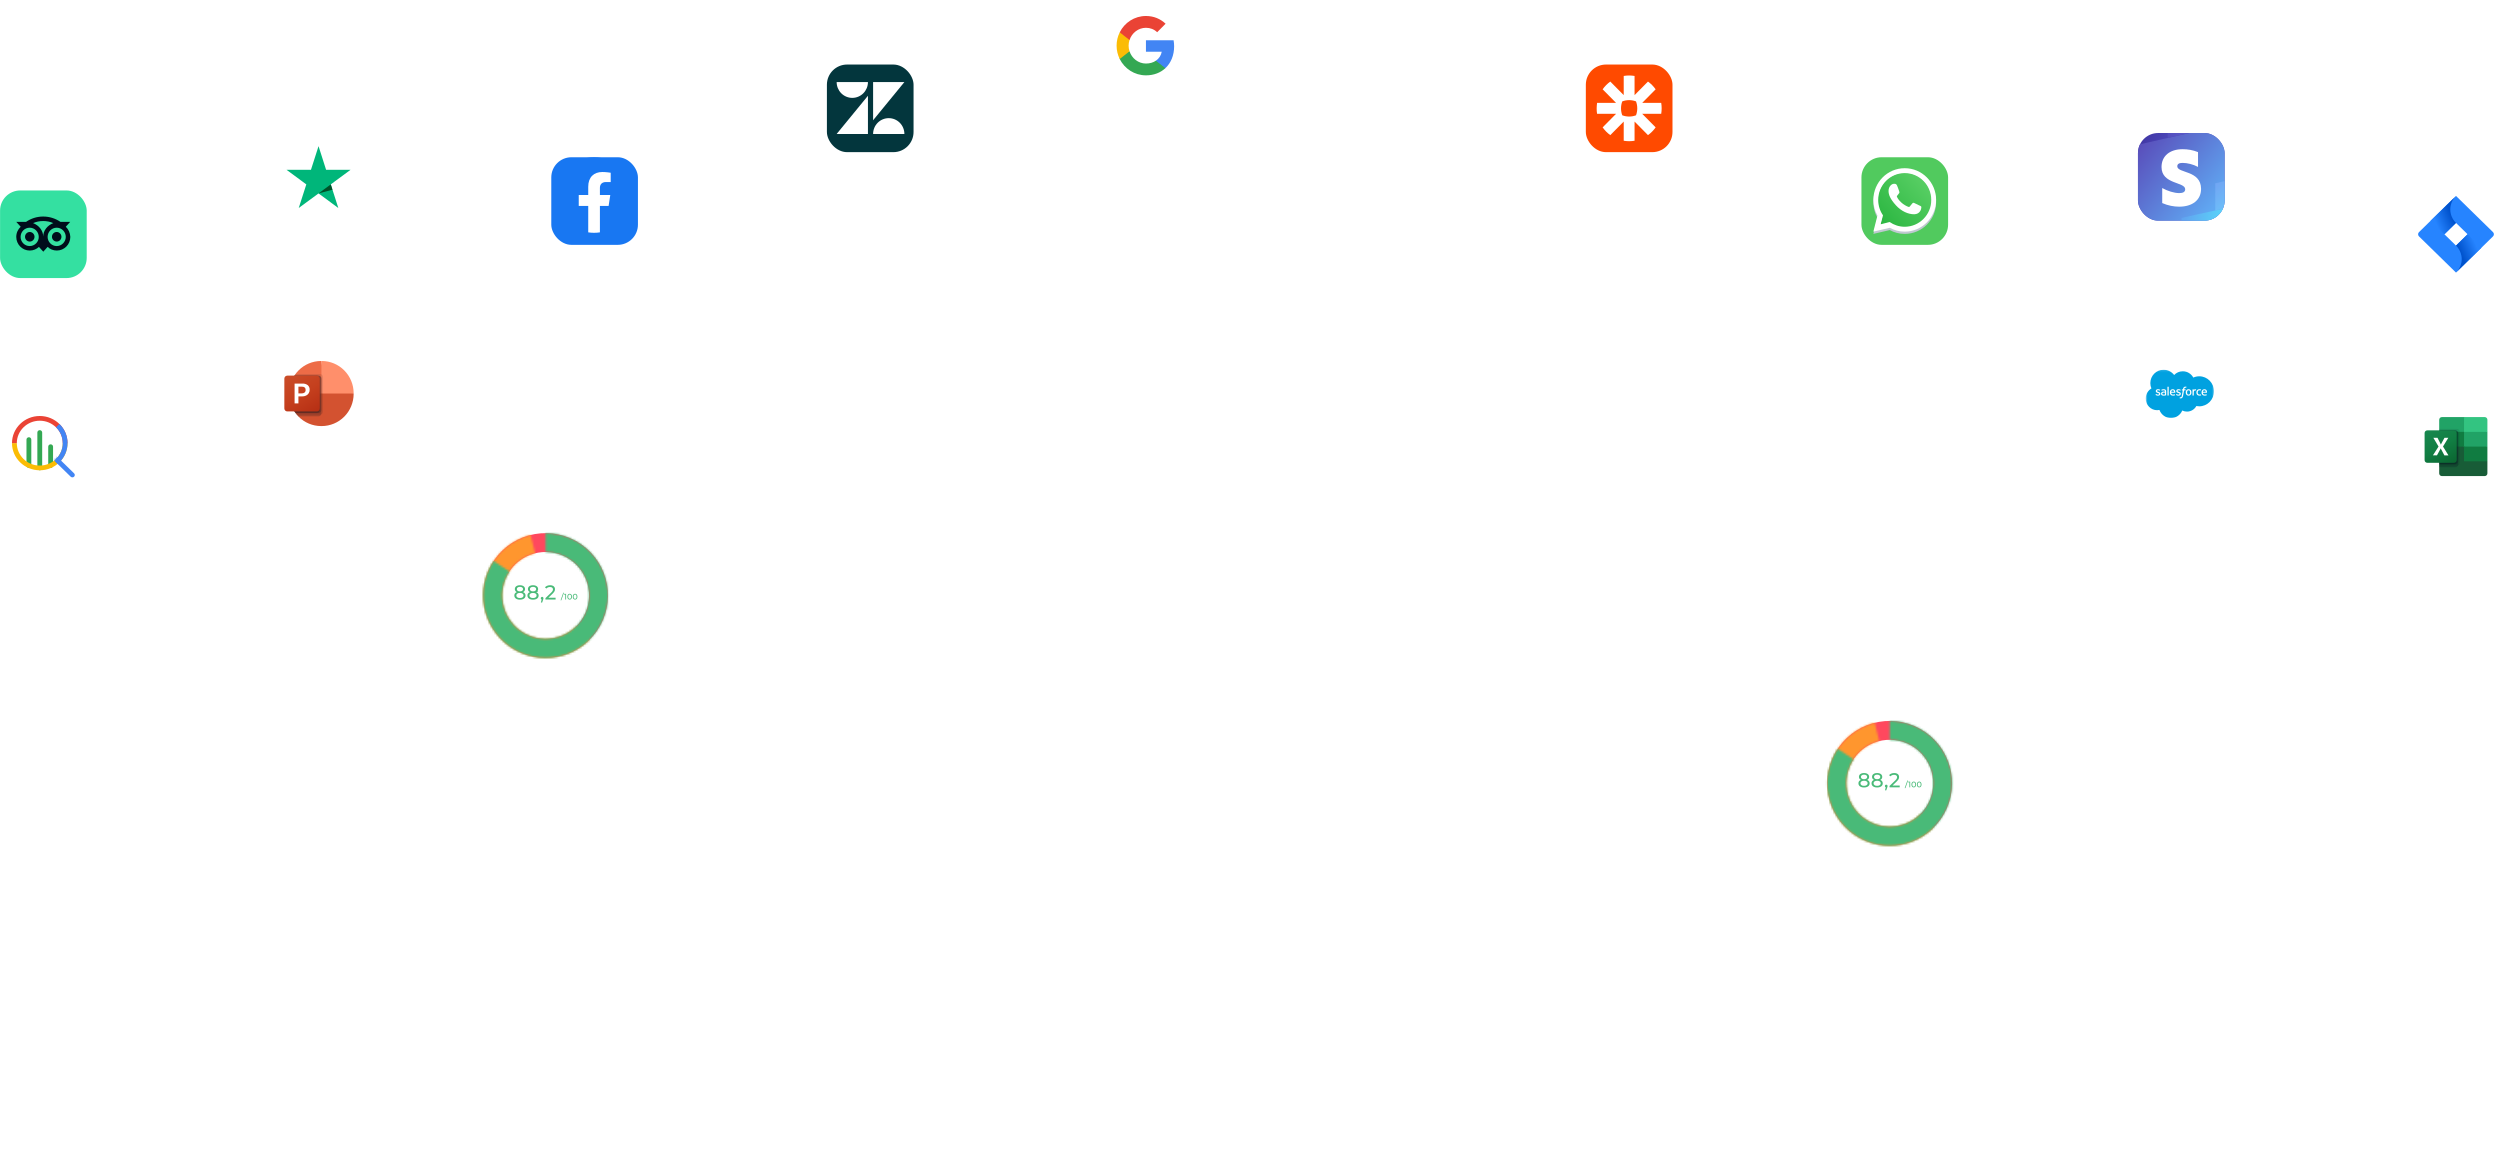 <svg width="1238" height="575" viewBox="0 0 1238 575" fill="none" xmlns="http://www.w3.org/2000/svg">
<rect x="0.031" y="199.494" width="42.908" height="43.385" rx="10" fill="white"/>
<path d="M25.075 231.706C24.415 231.706 23.879 231.183 23.879 230.537V221.198C23.879 220.553 24.415 220.029 25.075 220.029C25.736 220.029 26.272 220.553 26.272 221.198V230.537C26.272 231.183 25.736 231.706 25.075 231.706Z" fill="#34A853"/>
<path d="M14.306 231.705C13.645 231.705 13.109 231.182 13.109 230.536V217.69C13.109 217.045 13.645 216.521 14.306 216.521C14.967 216.521 15.502 217.045 15.502 217.69V230.536C15.502 231.182 14.967 231.705 14.306 231.705Z" fill="#34A853"/>
<path d="M19.691 232.887C19.03 232.887 18.494 232.364 18.494 231.718V214.185C18.494 213.539 19.03 213.016 19.691 213.016C20.351 213.016 20.887 213.539 20.887 214.185V231.718C20.887 232.364 20.351 232.887 19.691 232.887Z" fill="#34A853"/>
<path d="M19.691 232.886C12.104 232.886 5.932 226.856 5.932 219.443H8.325C8.325 225.566 13.424 230.548 19.691 230.548C25.959 230.548 31.058 225.566 31.058 219.443H33.451C33.451 226.856 27.278 232.886 19.691 232.886Z" fill="#FBBC04"/>
<path d="M33.451 219.444H31.058C31.058 213.321 25.959 208.34 19.691 208.34C13.424 208.34 8.325 213.321 8.325 219.444H5.932C5.932 212.032 12.104 206.002 19.691 206.002C27.278 206.002 33.451 212.032 33.451 219.444Z" fill="#EA4335"/>
<path d="M35.842 236.394C35.536 236.394 35.23 236.28 34.996 236.052L27.727 228.951C27.26 228.494 27.26 227.754 27.727 227.297C28.195 226.841 28.952 226.841 29.419 227.297L36.688 234.399C37.156 234.856 37.156 235.596 36.688 236.052C36.455 236.28 36.149 236.395 35.842 236.395V236.394Z" fill="#4285F4"/>
<path d="M29.421 228.95L27.729 227.297C32.16 222.967 32.16 215.922 27.729 211.593L29.421 209.939C32.019 212.478 33.451 215.854 33.451 219.445C33.451 223.035 32.019 226.411 29.421 228.95Z" fill="#4285F4"/>
<mask id="mask0_55_1261" style="mask-type:luminance" maskUnits="userSpaceOnUse" x="5" y="206" width="29" height="27">
<path d="M19.689 232.887C12.102 232.887 5.93 226.857 5.93 219.444C5.93 212.032 12.102 206.002 19.689 206.002C27.276 206.002 33.449 212.032 33.449 219.444C33.449 226.857 27.276 232.887 19.689 232.887ZM19.689 208.34C13.422 208.34 8.323 213.321 8.323 219.444C8.323 225.568 13.422 230.549 19.689 230.549C25.957 230.549 31.056 225.568 31.056 219.444C31.056 213.321 25.957 208.34 19.689 208.34Z" fill="white"/>
</mask>
<g mask="url(#mask0_55_1261)">
<path d="M35.842 236.393C35.535 236.393 35.229 236.279 34.996 236.051L24.227 225.531C23.76 225.074 23.76 224.334 24.227 223.878C24.695 223.421 25.452 223.421 25.919 223.878L36.688 234.398C37.155 234.854 37.155 235.594 36.688 236.051C36.454 236.279 36.148 236.393 35.842 236.393L35.842 236.393Z" fill="#4285F4"/>
</g>
<rect x="0.031" y="94.314" width="42.908" height="43.385" rx="10" fill="#34E0A1"/>
<path d="M39.523 115.907C39.523 126.032 31.399 134.246 21.385 134.246C11.371 134.246 3.248 126.032 3.248 115.907C3.248 105.782 11.371 97.568 21.385 97.568C31.399 97.568 39.523 105.782 39.523 115.907Z" fill="#34E0A1"/>
<path d="M32.575 112.291L34.772 109.863H29.918C27.517 108.21 24.553 107.229 21.386 107.229C18.218 107.229 15.306 108.21 12.904 109.863H8.051L10.248 112.291C8.919 113.531 8.051 115.287 8.051 117.302C8.051 121.021 11.014 124.069 14.744 124.069C16.481 124.069 18.065 123.398 19.291 122.261L21.437 124.638L23.582 122.261C24.758 123.398 26.341 124.069 28.13 124.069C31.808 124.069 34.823 121.073 34.823 117.302C34.72 115.287 33.903 113.531 32.575 112.291ZM14.693 121.848C12.189 121.848 10.197 119.782 10.197 117.302C10.197 114.771 12.24 112.756 14.693 112.756C17.196 112.756 19.189 114.822 19.189 117.302C19.24 119.782 17.196 121.848 14.693 121.848ZM21.386 117.147C21.386 114.151 19.24 111.568 16.379 110.483C17.911 109.811 19.597 109.45 21.386 109.45C23.174 109.45 24.86 109.811 26.392 110.483C23.531 111.568 21.386 114.151 21.386 117.147ZM28.078 121.848C25.575 121.848 23.582 119.782 23.582 117.302C23.582 114.771 25.626 112.756 28.078 112.756C30.582 112.756 32.575 114.822 32.575 117.302C32.575 119.782 30.531 121.848 28.078 121.848ZM28.078 114.874C26.75 114.874 25.728 115.959 25.728 117.25C25.728 118.542 26.801 119.627 28.078 119.627C29.407 119.627 30.429 118.542 30.429 117.25C30.429 115.959 29.356 114.874 28.078 114.874ZM17.094 117.25C17.094 118.593 16.021 119.627 14.744 119.627C13.415 119.627 12.393 118.542 12.393 117.25C12.393 115.959 13.466 114.874 14.744 114.874C16.021 114.874 17.094 115.959 17.094 117.25Z" fill="#000D1B"/>
<rect x="409.482" y="31.959" width="42.908" height="43.385" rx="10" fill="#03363D"/>
<path d="M429.805 47.426V66.341H414.309L429.805 47.426Z" fill="white"/>
<path d="M429.805 40.637C429.805 42.714 428.988 44.707 427.535 46.176C426.082 47.645 424.112 48.47 422.057 48.47C420.002 48.47 418.031 47.645 416.578 46.176C415.125 44.707 414.309 42.714 414.309 40.637H429.805Z" fill="white"/>
<path d="M432.357 66.341C432.357 64.264 433.174 62.271 434.627 60.802C436.08 59.333 438.051 58.508 440.105 58.508C442.16 58.508 444.131 59.333 445.584 60.802C447.037 62.271 447.854 64.264 447.854 66.341H432.357Z" fill="white"/>
<path d="M432.357 59.552V40.637H447.855L432.357 59.552Z" fill="white"/>
<rect x="545.965" y="0.867" width="42.908" height="43.385" rx="10" fill="white"/>
<path d="M581.427 22.95C581.427 21.907 581.334 20.905 581.162 19.943H567.473V25.628H575.295C574.958 27.465 573.934 29.022 572.395 30.064V33.752H577.092C579.841 31.193 581.427 27.425 581.427 22.95Z" fill="#4285F4"/>
<path d="M567.474 37.313C571.398 37.313 574.689 35.997 577.094 33.752L572.396 30.064C571.094 30.946 569.429 31.467 567.474 31.467C563.688 31.467 560.484 28.882 559.341 25.408H554.484V29.216C556.876 34.019 561.792 37.313 567.474 37.313Z" fill="#34A853"/>
<path d="M559.34 25.408C559.049 24.526 558.884 23.584 558.884 22.616C558.884 21.647 559.049 20.705 559.34 19.823V16.016H554.484C553.466 18.064 552.937 20.324 552.938 22.616C552.938 24.987 553.499 27.232 554.484 29.216L559.34 25.408Z" fill="#FBBC05"/>
<path d="M567.474 13.763C569.608 13.763 571.524 14.505 573.03 15.961L577.199 11.746C574.682 9.374 571.392 7.918 567.474 7.918C561.792 7.918 556.876 11.211 554.484 16.015L559.341 19.823C560.484 16.349 563.688 13.763 567.474 13.763Z" fill="#EA4335"/>
<g clip-path="url(#clip0_55_1261)">
<path fill-rule="evenodd" clip-rule="evenodd" d="M678.397 29.977C675.905 29.977 673.884 27.962 673.884 25.478C673.884 22.992 675.905 20.977 678.397 20.977C680.89 20.977 682.911 22.992 682.911 25.478C682.911 27.962 680.89 29.977 678.397 29.977ZM679.749 16.814V12.811C680.797 12.318 681.531 11.261 681.531 10.034V9.942C681.531 8.249 680.141 6.863 678.443 6.863H678.351C676.653 6.863 675.264 8.249 675.264 9.942V10.034C675.264 11.261 675.998 12.318 677.046 12.812V16.814C675.485 17.055 674.06 17.696 672.884 18.641L661.86 10.091C661.933 9.812 661.984 9.526 661.985 9.224C661.986 7.307 660.43 5.751 658.506 5.748C656.583 5.746 655.022 7.298 655.02 9.216C655.017 11.133 656.574 12.69 658.498 12.692C659.124 12.693 659.704 12.515 660.213 12.227L671.056 20.638C670.134 22.026 669.594 23.688 669.594 25.478C669.594 27.351 670.188 29.084 671.191 30.51L667.893 33.798C667.633 33.719 667.362 33.665 667.076 33.665C665.495 33.665 664.214 34.942 664.214 36.518C664.214 38.094 665.495 39.371 667.076 39.371C668.656 39.371 669.937 38.094 669.937 36.518C669.937 36.233 669.883 35.963 669.804 35.703L673.066 32.451C674.547 33.577 676.391 34.255 678.397 34.255C683.259 34.255 687.2 30.325 687.2 25.478C687.2 21.089 683.967 17.464 679.749 16.814Z" fill="white"/>
</g>
<rect x="921.789" y="77.867" width="42.908" height="43.385" rx="10" fill="#51CA5E"/>
<path fill-rule="evenodd" clip-rule="evenodd" d="M943.225 115.829C951.805 115.829 958.761 108.796 958.761 100.12C958.761 91.445 951.805 84.412 943.225 84.412C934.645 84.412 927.689 91.445 927.689 100.12C927.689 102.938 928.423 105.582 929.707 107.868L927.689 115.829L935.807 113.925C938.011 115.139 940.538 115.829 943.225 115.829ZM943.225 113.412C950.485 113.412 956.371 107.461 956.371 100.12C956.371 92.78 950.485 86.829 943.225 86.829C935.965 86.829 930.08 92.78 930.08 100.12C930.08 102.955 930.957 105.582 932.452 107.739L931.275 112.204L935.768 111.068C937.887 112.546 940.456 113.412 943.225 113.412Z" fill="#BFC8D0"/>
<path d="M956.541 98.999C956.541 106.435 950.579 112.464 943.224 112.464C940.419 112.464 937.817 111.587 935.67 110.089L931.119 111.24L932.312 106.717C930.797 104.532 929.908 101.87 929.908 98.999C929.908 91.563 935.87 85.535 943.224 85.535C950.579 85.535 956.541 91.563 956.541 98.999Z" fill="url(#paint0_linear_55_1261)"/>
<path fill-rule="evenodd" clip-rule="evenodd" d="M943.225 114.707C951.805 114.707 958.761 107.675 958.761 98.999C958.761 90.324 951.805 83.291 943.225 83.291C934.645 83.291 927.689 90.324 927.689 98.999C927.689 101.816 928.423 104.461 929.707 106.747L927.689 114.707L935.807 112.804C938.011 114.018 940.538 114.707 943.225 114.707ZM943.225 112.291C950.485 112.291 956.371 106.34 956.371 98.999C956.371 91.659 950.485 85.708 943.225 85.708C935.965 85.708 930.08 91.659 930.08 98.999C930.08 101.834 930.957 104.461 932.452 106.618L931.275 111.082L935.768 109.947C937.887 111.425 940.456 112.291 943.225 112.291Z" fill="white"/>
<path d="M939.342 91.707C938.972 90.957 938.405 91.023 937.833 91.023C936.81 91.023 935.215 92.262 935.215 94.568C935.215 96.458 936.038 98.526 938.814 101.621C941.492 104.608 945.011 106.153 947.933 106.1C950.854 106.047 951.456 103.505 951.456 102.647C951.456 102.266 951.222 102.077 951.061 102.025C950.066 101.542 948.229 100.642 947.812 100.472C947.394 100.303 947.176 100.532 947.04 100.657C946.661 101.022 945.91 102.098 945.653 102.34C945.396 102.582 945.012 102.459 944.853 102.368C944.266 102.129 942.674 101.413 941.405 100.17C939.836 98.632 939.744 98.103 939.448 97.631C939.211 97.255 939.385 97.023 939.472 96.922C939.81 96.528 940.277 95.919 940.486 95.616C940.695 95.314 940.529 94.854 940.429 94.568C940 93.337 939.637 92.307 939.342 91.707Z" fill="white"/>
<rect x="136.514" y="173.338" width="42.908" height="43.385" rx="10" fill="white"/>
<path d="M161.558 196.487L159.164 178.762H158.985C154.805 178.769 150.798 180.449 147.839 183.435C144.881 186.42 143.212 190.468 143.197 194.695V194.876L161.558 196.487Z" fill="#ED6C47"/>
<path d="M159.345 178.762H159.166V194.876L167.148 198.098L175.131 194.876V194.695C175.116 190.469 173.447 186.421 170.489 183.435C167.531 180.449 163.525 178.769 159.345 178.762Z" fill="#FF8F6B"/>
<path d="M175.129 194.875V195.052C175.113 199.279 173.444 203.328 170.485 206.314C167.526 209.3 163.519 210.981 159.339 210.989H158.987C154.807 210.98 150.8 209.299 147.842 206.313C144.883 203.327 143.213 199.279 143.197 195.052V194.875H175.129Z" fill="#D35230"/>
<path opacity="0.1" d="M159.962 186.681V203.874C159.959 204.167 159.872 204.452 159.71 204.695C159.548 204.937 159.319 205.126 159.052 205.238C158.877 205.311 158.69 205.349 158.5 205.351H146.966C146.742 205.091 146.529 204.822 146.327 204.545C144.294 201.808 143.196 198.477 143.197 195.054V194.699C143.193 191.612 144.087 188.591 145.768 186.013C145.943 185.736 146.129 185.467 146.327 185.207H158.5C158.886 185.21 159.256 185.366 159.53 185.641C159.803 185.917 159.958 186.29 159.962 186.681Z" fill="#000D1B"/>
<path opacity="0.2" d="M159.164 187.489V204.682C159.162 204.873 159.124 205.061 159.052 205.238C158.941 205.508 158.755 205.739 158.515 205.902C158.275 206.066 157.993 206.154 157.704 206.156H147.693C147.44 205.897 147.198 205.628 146.966 205.35C146.742 205.091 146.529 204.822 146.327 204.545C144.294 201.808 143.196 198.477 143.197 195.054V194.699C143.193 191.612 144.087 188.591 145.768 186.014H157.702C158.089 186.016 158.458 186.172 158.732 186.448C159.005 186.724 159.16 187.098 159.164 187.489Z" fill="#000D1B"/>
<path opacity="0.2" d="M159.164 187.489V203.071C159.16 203.461 159.005 203.835 158.731 204.11C158.458 204.386 158.088 204.542 157.702 204.545H146.327C144.294 201.808 143.196 198.477 143.197 195.054V194.699C143.193 191.612 144.087 188.591 145.768 186.014H157.702C158.089 186.016 158.458 186.172 158.732 186.448C159.005 186.724 159.16 187.098 159.164 187.489Z" fill="#000D1B"/>
<path opacity="0.2" d="M158.366 187.489V203.071C158.362 203.461 158.207 203.835 157.933 204.11C157.66 204.386 157.29 204.542 156.904 204.545H146.327C144.294 201.808 143.196 198.477 143.197 195.054V194.699C143.193 191.612 144.087 188.591 145.768 186.014H156.904C157.291 186.016 157.66 186.172 157.934 186.448C158.207 186.724 158.362 187.098 158.366 187.489Z" fill="#000D1B"/>
<path d="M142.268 186.014H156.903C157.291 186.013 157.663 186.169 157.937 186.445C158.212 186.722 158.366 187.098 158.367 187.49V202.263C158.366 202.655 158.212 203.03 157.937 203.307C157.663 203.584 157.291 203.739 156.903 203.739H142.268C142.076 203.74 141.886 203.702 141.708 203.628C141.531 203.554 141.369 203.445 141.233 203.308C141.097 203.171 140.989 203.008 140.916 202.829C140.842 202.649 140.805 202.457 140.805 202.263V187.49C140.805 187.296 140.842 187.103 140.916 186.924C140.989 186.745 141.097 186.582 141.233 186.444C141.369 186.307 141.531 186.199 141.708 186.125C141.886 186.051 142.076 186.013 142.268 186.014Z" fill="url(#paint1_linear_55_1261)"/>
<path d="M149.745 189.952C150.697 189.889 151.642 190.168 152.41 190.741C152.726 191.025 152.973 191.378 153.134 191.773C153.295 192.169 153.364 192.596 153.337 193.023C153.347 193.623 153.189 194.215 152.88 194.728C152.566 195.233 152.115 195.635 151.581 195.887C150.971 196.174 150.304 196.315 149.631 196.301H147.776V199.772H145.881V189.952H149.745ZM147.775 194.801H149.407C149.924 194.838 150.437 194.684 150.849 194.366C151.018 194.204 151.149 194.005 151.234 193.786C151.319 193.566 151.355 193.331 151.34 193.096C151.34 192.014 150.717 191.473 149.47 191.472H147.775V194.801Z" fill="white"/>
<rect x="136.514" y="65.867" width="42.908" height="43.385" rx="10" fill="white"/>
<path d="M173.592 84.081H161.481L157.74 72.375L153.988 84.081L141.877 84.069L151.685 91.311L147.932 103.004L157.74 95.774L167.536 103.004L163.796 91.311L173.592 84.081Z" fill="#00B67A"/>
<path d="M164.637 93.958L163.796 91.311L157.74 95.774L164.637 93.958Z" fill="#005128"/>
<rect x="785.307" y="31.959" width="42.908" height="43.385" rx="10" fill="#FF4A00"/>
<path d="M810.157 57.094C807.973 57.925 805.527 57.926 803.344 57.095C802.521 54.889 802.521 52.416 803.342 50.211C805.525 49.378 807.974 49.378 810.157 50.21C810.979 52.415 810.979 54.889 810.157 57.094ZM822.627 50.941H813.229L819.874 44.225C818.831 42.745 817.544 41.444 816.079 40.39L809.433 47.106V37.609C807.659 37.307 805.84 37.308 804.066 37.609V47.106L797.421 40.39C795.956 41.444 794.668 42.746 793.625 44.225L800.271 50.941H790.873C790.641 52.786 790.566 54.522 790.873 56.364H800.272L793.625 63.079C794.671 64.562 795.953 65.858 797.421 66.914L804.066 60.198V69.696C805.84 69.996 807.659 69.996 809.433 69.696V60.198L816.079 66.914C817.545 65.859 818.83 64.56 819.874 63.079L813.228 56.364H822.627C822.925 54.573 822.925 52.731 822.627 50.941Z" fill="white"/>
<path d="M1234.53 114.944L1217.83 98.609L1216.21 97.025L1203.64 109.322L1197.89 114.944C1197.29 115.531 1197.29 116.482 1197.89 117.068L1209.38 128.303L1216.21 134.987L1228.79 122.691L1228.98 122.5L1234.53 117.068C1235.13 116.482 1235.13 115.531 1234.53 114.944ZM1216.21 121.618L1210.47 116.006L1216.21 110.394L1221.95 116.006L1216.21 121.618Z" fill="#2684FF"/>
<path fill-rule="evenodd" clip-rule="evenodd" d="M1216.21 110.394C1212.46 106.719 1212.44 100.767 1216.17 97.07L1203.61 109.347L1210.45 116.031L1216.21 110.394Z" fill="url(#paint2_linear_55_1261)"/>
<path fill-rule="evenodd" clip-rule="evenodd" d="M1221.96 115.99L1216.21 121.617C1218.02 123.39 1219.04 125.794 1219.04 128.302C1219.04 130.809 1218.02 133.214 1216.21 134.986L1228.8 122.675L1221.96 115.99Z" fill="url(#paint3_linear_55_1261)"/>
<rect x="1194.76" y="199.494" width="42.908" height="43.385" rx="10" fill="white"/>
<path d="M1220.19 220.417L1207.89 218.227V234.413C1207.89 234.589 1207.92 234.763 1207.99 234.925C1208.06 235.088 1208.16 235.236 1208.28 235.36C1208.4 235.484 1208.55 235.583 1208.71 235.65C1208.87 235.717 1209.04 235.751 1209.22 235.751H1230.44C1230.61 235.751 1230.78 235.717 1230.94 235.65C1231.1 235.583 1231.25 235.485 1231.37 235.361C1231.5 235.236 1231.6 235.089 1231.66 234.926C1231.73 234.763 1231.76 234.589 1231.76 234.413V228.449L1220.19 220.417Z" fill="#185C37"/>
<path d="M1220.19 206.543H1209.22C1209.04 206.543 1208.87 206.577 1208.71 206.644C1208.55 206.711 1208.4 206.809 1208.28 206.934C1208.16 207.058 1208.06 207.206 1207.99 207.368C1207.92 207.531 1207.89 207.705 1207.89 207.881V213.845L1220.19 221.146L1226.7 223.337L1231.76 221.146V213.845L1220.19 206.543Z" fill="#21A366"/>
<path d="M1207.89 213.844H1220.19V221.145H1207.89V213.844Z" fill="#107C41"/>
<path opacity="0.1" d="M1216.69 212.385H1207.89V230.639H1216.69C1217.04 230.637 1217.38 230.496 1217.63 230.245C1217.88 229.995 1218.02 229.656 1218.02 229.301V213.723C1218.02 213.368 1217.88 213.029 1217.63 212.778C1217.38 212.528 1217.04 212.387 1216.69 212.385Z" fill="#000D1B"/>
<path opacity="0.2" d="M1215.97 213.113H1207.89V231.367H1215.97C1216.32 231.366 1216.66 231.224 1216.9 230.974C1217.15 230.723 1217.29 230.384 1217.3 230.03V214.451C1217.29 214.097 1217.15 213.757 1216.9 213.507C1216.66 213.256 1216.32 213.115 1215.97 213.113Z" fill="#000D1B"/>
<path opacity="0.2" d="M1215.97 213.113H1207.89V229.907H1215.97C1216.32 229.905 1216.66 229.764 1216.9 229.514C1217.15 229.263 1217.29 228.924 1217.3 228.569V214.451C1217.29 214.097 1217.15 213.757 1216.9 213.507C1216.66 213.256 1216.32 213.115 1215.97 213.113Z" fill="#000D1B"/>
<path opacity="0.2" d="M1215.25 213.113H1207.89V229.907H1215.25C1215.6 229.905 1215.93 229.764 1216.18 229.514C1216.43 229.263 1216.57 228.924 1216.57 228.569V214.451C1216.57 214.097 1216.43 213.757 1216.18 213.507C1215.93 213.256 1215.6 213.115 1215.25 213.113Z" fill="#000D1B"/>
<path d="M1201.98 213.113H1215.25C1215.6 213.113 1215.93 213.254 1216.18 213.505C1216.43 213.755 1216.57 214.096 1216.57 214.451V227.839C1216.57 228.194 1216.43 228.535 1216.18 228.786C1215.93 229.037 1215.6 229.177 1215.25 229.177H1201.98C1201.81 229.178 1201.64 229.143 1201.48 229.076C1201.31 229.009 1201.17 228.911 1201.04 228.787C1200.92 228.662 1200.82 228.515 1200.76 228.352C1200.69 228.189 1200.66 228.015 1200.66 227.839V214.451C1200.66 214.275 1200.69 214.101 1200.76 213.938C1200.82 213.776 1200.92 213.628 1201.04 213.504C1201.17 213.379 1201.31 213.281 1201.48 213.214C1201.64 213.147 1201.81 213.113 1201.98 213.113Z" fill="url(#paint4_linear_55_1261)"/>
<path d="M1204.77 225.496L1207.56 221.133L1205 216.795H1207.05L1208.45 219.573C1208.58 219.836 1208.67 220.031 1208.71 220.162H1208.73C1208.82 219.951 1208.92 219.747 1209.02 219.548L1210.51 216.799H1212.4L1209.78 221.113L1212.47 225.5H1210.46L1208.85 222.454C1208.77 222.323 1208.71 222.186 1208.66 222.044H1208.63C1208.58 222.182 1208.52 222.315 1208.44 222.439L1206.78 225.496H1204.77Z" fill="white"/>
<path d="M1230.44 206.543H1220.19V213.845H1231.76V207.881C1231.77 207.705 1231.73 207.531 1231.66 207.368C1231.6 207.205 1231.5 207.058 1231.38 206.933C1231.25 206.809 1231.11 206.711 1230.95 206.644C1230.78 206.577 1230.61 206.542 1230.44 206.543Z" fill="#33C481"/>
<path d="M1220.19 221.146H1231.76V228.448H1220.19V221.146Z" fill="#107C41"/>
<rect x="272.998" y="77.867" width="42.908" height="43.385" rx="10" fill="#1877F2"/>
<path d="M312.688 96.578C312.688 86.245 304.403 77.869 294.184 77.869C283.964 77.869 275.68 86.245 275.68 96.578C275.68 105.917 282.446 113.657 291.292 115.061V101.986H286.594V96.578H291.292V92.456C291.292 87.767 294.055 85.177 298.282 85.177C300.306 85.177 302.424 85.543 302.424 85.543V90.147H300.09C297.792 90.147 297.075 91.589 297.075 93.069V96.578H302.207L301.387 101.986H297.075V115.061C305.921 113.657 312.688 105.917 312.688 96.578Z" fill="#1877F2"/>
<path d="M301.386 101.986L302.207 96.578H297.075V93.068C297.075 91.588 297.791 90.146 300.09 90.146H302.423V85.542C302.423 85.542 300.306 85.176 298.281 85.176C294.055 85.176 291.292 87.766 291.292 92.456V96.578H286.594V101.986H291.292V115.06C292.234 115.209 293.2 115.287 294.183 115.287C295.167 115.287 296.132 115.209 297.075 115.06V101.986H301.386Z" fill="white"/>
<rect x="1058.27" y="173.338" width="42.908" height="43.385" rx="10" fill="white"/>
<mask id="mask1_55_1261" style="mask-type:luminance" maskUnits="userSpaceOnUse" x="1062" y="183" width="35" height="25">
<path d="M1062.56 183.1H1096.37V207.02H1062.56V183.1Z" fill="white"/>
</mask>
<g mask="url(#mask1_55_1261)">
<path fill-rule="evenodd" clip-rule="evenodd" d="M1076.63 185.709C1077.72 184.561 1079.23 183.848 1080.91 183.848C1083.15 183.848 1085.09 185.106 1086.13 186.975C1087.06 186.556 1088.06 186.34 1089.08 186.341C1093.1 186.341 1096.37 189.669 1096.37 193.775C1096.37 197.881 1093.1 201.21 1089.08 201.21C1088.59 201.21 1088.11 201.16 1087.64 201.065C1086.73 202.712 1084.99 203.824 1082.99 203.824C1082.18 203.826 1081.39 203.64 1080.66 203.282C1079.73 205.484 1077.58 207.027 1075.06 207.027C1072.45 207.027 1070.22 205.353 1069.36 203.004C1068.98 203.086 1068.59 203.127 1068.2 203.126C1065.08 203.126 1062.56 200.545 1062.56 197.361C1062.56 195.227 1063.69 193.364 1065.38 192.367C1065.02 191.535 1064.84 190.638 1064.84 189.73C1064.84 186.068 1067.78 183.1 1071.4 183.1C1073.53 183.1 1075.43 184.123 1076.63 185.709Z" fill="#00A1E0"/>
</g>
<path fill-rule="evenodd" clip-rule="evenodd" d="M1067.45 195.507C1067.43 195.563 1067.46 195.575 1067.47 195.585C1067.53 195.631 1067.6 195.665 1067.66 195.703C1068.01 195.887 1068.33 195.941 1068.67 195.941C1069.37 195.941 1069.8 195.569 1069.8 194.968V194.956C1069.8 194.401 1069.31 194.2 1068.86 194.054L1068.8 194.035C1068.45 193.922 1068.16 193.824 1068.16 193.595V193.583C1068.16 193.387 1068.33 193.243 1068.6 193.243C1068.9 193.243 1069.25 193.344 1069.48 193.471C1069.48 193.471 1069.55 193.515 1069.57 193.449C1069.58 193.414 1069.7 193.1 1069.71 193.066C1069.72 193.029 1069.7 193.001 1069.68 192.987C1069.42 192.826 1069.06 192.717 1068.68 192.717L1068.62 192.717C1067.98 192.717 1067.54 193.105 1067.54 193.661V193.673C1067.54 194.258 1068.03 194.448 1068.48 194.58L1068.56 194.604C1068.89 194.707 1069.18 194.796 1069.18 195.034V195.046C1069.18 195.263 1068.99 195.424 1068.69 195.424C1068.57 195.424 1068.2 195.422 1067.8 195.164C1067.75 195.136 1067.72 195.115 1067.68 195.092C1067.66 195.079 1067.61 195.057 1067.59 195.123L1067.45 195.507ZM1077.61 195.507C1077.59 195.563 1077.62 195.575 1077.62 195.585C1077.69 195.631 1077.75 195.665 1077.82 195.703C1078.16 195.887 1078.49 195.941 1078.83 195.941C1079.52 195.941 1079.95 195.569 1079.95 194.968V194.956C1079.95 194.401 1079.46 194.2 1079.01 194.054L1078.95 194.035C1078.61 193.922 1078.31 193.824 1078.31 193.595V193.583C1078.31 193.387 1078.48 193.243 1078.75 193.243C1079.05 193.243 1079.4 193.344 1079.63 193.471C1079.63 193.471 1079.7 193.515 1079.72 193.449C1079.74 193.414 1079.85 193.1 1079.86 193.066C1079.88 193.029 1079.85 193.001 1079.83 192.987C1079.57 192.826 1079.21 192.717 1078.84 192.717L1078.77 192.717C1078.13 192.717 1077.69 193.105 1077.69 193.661V193.673C1077.69 194.258 1078.18 194.448 1078.64 194.58L1078.71 194.604C1079.04 194.707 1079.33 194.796 1079.33 195.034V195.046C1079.33 195.263 1079.14 195.424 1078.84 195.424C1078.73 195.424 1078.35 195.422 1077.95 195.164C1077.9 195.136 1077.87 195.116 1077.84 195.092C1077.82 195.084 1077.76 195.06 1077.74 195.123L1077.61 195.507ZM1084.54 194.331C1084.54 194.67 1084.48 194.938 1084.35 195.127C1084.23 195.314 1084.05 195.405 1083.79 195.405C1083.53 195.405 1083.35 195.314 1083.23 195.127C1083.11 194.938 1083.05 194.67 1083.05 194.331C1083.05 193.992 1083.11 193.725 1083.23 193.538C1083.35 193.353 1083.53 193.263 1083.79 193.263C1084.05 193.263 1084.23 193.353 1084.35 193.539C1084.48 193.725 1084.54 193.992 1084.54 194.331ZM1085.12 193.702C1085.06 193.508 1084.97 193.336 1084.85 193.194C1084.74 193.05 1084.59 192.935 1084.41 192.852C1084.23 192.768 1084.02 192.726 1083.79 192.726C1083.55 192.726 1083.35 192.768 1083.17 192.852C1082.99 192.935 1082.84 193.05 1082.72 193.194C1082.61 193.337 1082.52 193.508 1082.46 193.702C1082.4 193.895 1082.38 194.107 1082.38 194.331C1082.38 194.555 1082.4 194.767 1082.46 194.96C1082.52 195.154 1082.61 195.325 1082.72 195.469C1082.84 195.612 1082.99 195.726 1083.17 195.808C1083.35 195.889 1083.55 195.93 1083.79 195.93C1084.02 195.93 1084.23 195.889 1084.41 195.808C1084.59 195.726 1084.74 195.612 1084.85 195.469C1084.97 195.326 1085.06 195.154 1085.12 194.96C1085.17 194.767 1085.2 194.555 1085.2 194.331C1085.2 194.107 1085.17 193.895 1085.12 193.702ZM1089.87 195.314C1089.85 195.257 1089.8 195.279 1089.8 195.279C1089.71 195.311 1089.62 195.341 1089.53 195.357C1089.43 195.372 1089.33 195.379 1089.21 195.379C1088.93 195.379 1088.71 195.295 1088.55 195.129C1088.39 194.962 1088.3 194.693 1088.3 194.328C1088.3 193.997 1088.38 193.748 1088.52 193.558C1088.66 193.369 1088.88 193.272 1089.17 193.272C1089.4 193.272 1089.59 193.3 1089.78 193.36C1089.78 193.36 1089.82 193.38 1089.84 193.32C1089.9 193.178 1089.93 193.076 1089.99 192.92C1090 192.875 1089.96 192.857 1089.95 192.851C1089.88 192.822 1089.7 192.773 1089.56 192.752C1089.44 192.733 1089.29 192.723 1089.13 192.723C1088.89 192.723 1088.67 192.765 1088.48 192.849C1088.3 192.932 1088.14 193.047 1088.02 193.19C1087.89 193.333 1087.8 193.504 1087.74 193.699C1087.67 193.892 1087.64 194.104 1087.64 194.329C1087.64 194.814 1087.77 195.206 1088.03 195.494C1088.28 195.782 1088.67 195.929 1089.17 195.929C1089.47 195.929 1089.77 195.868 1089.99 195.781C1089.99 195.781 1090.03 195.76 1090.01 195.711L1089.87 195.314ZM1090.88 194.006C1090.91 193.817 1090.96 193.661 1091.04 193.538C1091.16 193.353 1091.35 193.251 1091.6 193.251C1091.86 193.251 1092.03 193.353 1092.15 193.539C1092.23 193.661 1092.27 193.824 1092.28 194.006L1090.88 194.006ZM1092.83 193.592C1092.78 193.404 1092.66 193.215 1092.58 193.128C1092.46 192.99 1092.33 192.894 1092.21 192.841C1092.03 192.765 1091.84 192.726 1091.65 192.726C1091.41 192.726 1091.18 192.768 1091 192.853C1090.82 192.939 1090.67 193.056 1090.55 193.201C1090.43 193.347 1090.34 193.52 1090.29 193.716C1090.23 193.911 1090.2 194.124 1090.2 194.348C1090.2 194.577 1090.23 194.789 1090.29 194.981C1090.35 195.174 1090.44 195.343 1090.57 195.484C1090.7 195.626 1090.87 195.737 1091.07 195.814C1091.26 195.892 1091.5 195.932 1091.78 195.931C1092.34 195.929 1092.64 195.801 1092.76 195.733C1092.79 195.72 1092.81 195.699 1092.78 195.638L1092.65 195.275C1092.63 195.221 1092.58 195.241 1092.58 195.241C1092.44 195.294 1092.24 195.388 1091.77 195.387C1091.47 195.387 1091.25 195.296 1091.1 195.154C1090.96 195.009 1090.89 194.796 1090.88 194.495L1092.84 194.496C1092.84 194.496 1092.89 194.496 1092.89 194.445C1092.89 194.424 1092.96 194.038 1092.83 193.592ZM1075.19 194.006C1075.22 193.817 1075.27 193.661 1075.35 193.538C1075.47 193.353 1075.65 193.251 1075.91 193.251C1076.17 193.251 1076.34 193.353 1076.46 193.539C1076.54 193.661 1076.57 193.824 1076.59 194.006L1075.19 194.006ZM1077.14 193.592C1077.09 193.404 1076.97 193.215 1076.89 193.128C1076.76 192.99 1076.64 192.894 1076.52 192.841C1076.34 192.765 1076.15 192.726 1075.96 192.726C1075.71 192.726 1075.49 192.768 1075.31 192.853C1075.13 192.939 1074.98 193.056 1074.86 193.201C1074.74 193.347 1074.65 193.52 1074.59 193.716C1074.53 193.911 1074.51 194.124 1074.51 194.348C1074.51 194.577 1074.54 194.789 1074.59 194.981C1074.65 195.174 1074.75 195.343 1074.88 195.484C1075.01 195.626 1075.17 195.737 1075.37 195.814C1075.57 195.892 1075.81 195.932 1076.08 195.931C1076.65 195.929 1076.95 195.801 1077.07 195.733C1077.09 195.72 1077.11 195.699 1077.09 195.638L1076.96 195.275C1076.94 195.221 1076.88 195.241 1076.88 195.241C1076.74 195.294 1076.54 195.388 1076.08 195.387C1075.78 195.387 1075.55 195.296 1075.41 195.154C1075.26 195.009 1075.19 194.796 1075.18 194.495L1077.14 194.496C1077.14 194.496 1077.19 194.496 1077.2 194.445C1077.2 194.424 1077.27 194.038 1077.14 193.592ZM1070.95 195.303C1070.88 195.241 1070.87 195.226 1070.84 195.186C1070.8 195.125 1070.78 195.039 1070.78 194.928C1070.78 194.754 1070.84 194.629 1070.96 194.545C1070.96 194.545 1071.13 194.396 1071.53 194.401C1071.7 194.405 1071.88 194.42 1072.06 194.447V195.348H1072.06C1072.06 195.348 1071.81 195.402 1071.53 195.419C1071.13 195.443 1070.95 195.303 1070.95 195.303ZM1071.73 193.911C1071.65 193.905 1071.55 193.902 1071.43 193.902C1071.26 193.902 1071.1 193.923 1070.95 193.965C1070.79 194.006 1070.66 194.071 1070.54 194.156C1070.42 194.242 1070.32 194.354 1070.25 194.483C1070.18 194.614 1070.15 194.768 1070.15 194.94C1070.15 195.116 1070.18 195.268 1070.24 195.392C1070.3 195.515 1070.38 195.622 1070.49 195.702C1070.6 195.783 1070.74 195.841 1070.89 195.877C1071.05 195.913 1071.22 195.931 1071.41 195.931C1071.61 195.931 1071.81 195.914 1072.01 195.881C1072.17 195.852 1072.34 195.82 1072.5 195.784C1072.57 195.768 1072.64 195.749 1072.64 195.749C1072.69 195.736 1072.68 195.684 1072.68 195.684L1072.68 193.872C1072.68 193.474 1072.58 193.18 1072.37 192.997C1072.16 192.815 1071.86 192.723 1071.47 192.723C1071.32 192.723 1071.09 192.743 1070.94 192.772C1070.94 192.772 1070.52 192.856 1070.34 192.995C1070.34 192.995 1070.3 193.02 1070.32 193.074L1070.46 193.451C1070.48 193.5 1070.53 193.483 1070.53 193.483C1070.53 193.483 1070.54 193.477 1070.56 193.467C1070.93 193.26 1071.41 193.266 1071.41 193.266C1071.62 193.266 1071.79 193.309 1071.9 193.394C1072 193.477 1072.06 193.602 1072.06 193.866V193.95C1071.89 193.925 1071.73 193.911 1071.73 193.911ZM1087.54 192.89C1087.54 192.884 1087.54 192.876 1087.54 192.869C1087.54 192.862 1087.54 192.855 1087.54 192.848C1087.54 192.841 1087.53 192.835 1087.53 192.83C1087.52 192.825 1087.52 192.821 1087.51 192.819C1087.48 192.806 1087.31 192.77 1087.18 192.762C1086.94 192.747 1086.8 192.789 1086.68 192.845C1086.56 192.9 1086.42 192.989 1086.35 193.092L1086.35 192.85C1086.35 192.817 1086.32 192.79 1086.29 192.79H1085.79C1085.75 192.79 1085.73 192.817 1085.73 192.85V195.806C1085.73 195.822 1085.74 195.837 1085.75 195.848C1085.76 195.859 1085.77 195.866 1085.79 195.866H1086.31C1086.32 195.866 1086.34 195.859 1086.35 195.848C1086.36 195.837 1086.36 195.822 1086.36 195.806V194.329C1086.36 194.131 1086.39 193.933 1086.43 193.809C1086.47 193.686 1086.53 193.588 1086.6 193.518C1086.67 193.45 1086.75 193.399 1086.84 193.37C1086.93 193.346 1087.02 193.333 1087.11 193.333C1087.21 193.333 1087.32 193.36 1087.32 193.36C1087.36 193.364 1087.38 193.341 1087.39 193.306C1087.43 193.216 1087.52 192.944 1087.54 192.89Z" fill="#FFFFFE"/>
<path fill-rule="evenodd" clip-rule="evenodd" d="M1082.71 191.521C1082.64 191.501 1082.58 191.486 1082.51 191.474C1082.42 191.459 1082.33 191.452 1082.25 191.453C1081.89 191.453 1081.61 191.554 1081.42 191.754C1081.22 191.953 1081.09 192.255 1081.02 192.653L1081 192.787H1080.55C1080.55 192.787 1080.5 192.785 1080.49 192.845L1080.41 193.257C1080.41 193.296 1080.43 193.321 1080.48 193.321H1080.91L1080.47 195.801C1080.44 196 1080.4 196.165 1080.35 196.289C1080.31 196.412 1080.27 196.504 1080.22 196.571C1080.17 196.635 1080.12 196.683 1080.04 196.711C1079.97 196.734 1079.89 196.744 1079.81 196.744C1079.76 196.744 1079.7 196.736 1079.65 196.727C1079.6 196.718 1079.58 196.707 1079.54 196.692C1079.54 196.692 1079.49 196.673 1079.47 196.724C1079.46 196.766 1079.34 197.087 1079.33 197.127C1079.31 197.166 1079.33 197.197 1079.36 197.206C1079.42 197.227 1079.46 197.24 1079.54 197.259C1079.65 197.285 1079.74 197.286 1079.82 197.286C1080 197.286 1080.17 197.261 1080.31 197.211C1080.44 197.161 1080.56 197.074 1080.67 196.955C1080.78 196.828 1080.85 196.694 1080.92 196.512C1080.99 196.332 1081.05 196.108 1081.09 195.846L1081.54 193.321H1082.18C1082.18 193.321 1082.24 193.323 1082.25 193.263L1082.32 192.851C1082.33 192.812 1082.31 192.787 1082.26 192.787H1081.63C1081.63 192.773 1081.66 192.55 1081.73 192.34C1081.76 192.251 1081.82 192.179 1081.87 192.129C1081.92 192.082 1081.97 192.046 1082.03 192.026C1082.1 192.004 1082.17 191.994 1082.25 191.995C1082.3 191.995 1082.36 192.002 1082.41 192.012C1082.47 192.025 1082.49 192.031 1082.51 192.036C1082.57 192.056 1082.58 192.037 1082.59 192.006L1082.74 191.59C1082.76 191.545 1082.72 191.526 1082.71 191.521ZM1073.95 195.806C1073.95 195.839 1073.93 195.866 1073.89 195.866H1073.37C1073.34 195.866 1073.32 195.839 1073.32 195.806V191.577C1073.32 191.544 1073.34 191.517 1073.37 191.517H1073.89C1073.93 191.517 1073.95 191.544 1073.95 191.577V195.806Z" fill="#FFFFFE"/>
<g clip-path="url(#clip1_55_1261)">
<path d="M1055.54 69.055C1053.9 72.303 1053.9 76.555 1053.9 85.059V89.614C1053.9 98.118 1053.9 102.37 1055.54 105.618C1056.98 108.475 1059.27 110.798 1062.1 112.254C1065.31 113.909 1069.52 113.909 1077.93 113.909H1082.43C1090.84 113.909 1095.05 113.909 1098.26 112.254C1101.09 110.798 1103.38 108.475 1104.82 105.618C1106.46 102.37 1106.46 98.118 1106.46 89.614V85.059C1106.46 76.555 1106.46 72.303 1104.82 69.055C1103.38 66.197 1101.09 63.874 1098.26 62.419C1095.05 60.764 1090.84 60.764 1082.43 60.764H1077.93C1069.52 60.764 1065.31 60.764 1062.1 62.419C1059.27 63.874 1056.98 66.197 1055.54 69.055Z" fill="url(#paint5_linear_55_1261)"/>
<path d="M1054.4 72.683C1053.9 75.544 1053.9 79.34 1053.9 85.059V89.614C1053.9 98.118 1053.9 102.37 1055.54 105.618C1056.98 108.476 1059.27 110.798 1062.1 112.254C1065.31 113.909 1069.52 113.909 1077.93 113.909H1082.43C1090.84 113.909 1095.05 113.909 1098.26 112.254C1101.09 110.798 1103.38 108.476 1104.82 105.618C1106.46 102.37 1106.46 98.118 1106.46 89.614V85.059C1106.46 76.555 1106.46 72.303 1104.82 69.055C1103.43 66.297 1101.24 64.037 1098.55 62.574L1054.4 72.683Z" fill="url(#paint6_linear_55_1261)"/>
<path d="M1105.92 102.244C1105.67 103.527 1105.33 104.62 1104.82 105.619C1103.38 108.476 1101.09 110.799 1098.26 112.254C1095.14 113.86 1091.09 113.908 1083.18 113.909H1080.29V107.905L1105.92 102.244Z" fill="url(#paint7_linear_55_1261)"/>
<path d="M1082.43 60.764H1077.93C1076.29 60.764 1074.81 60.764 1073.47 60.776V68.3L1098.55 62.571C1098.45 62.519 1098.36 62.468 1098.26 62.419C1096.48 61.5 1094.39 61.091 1091.44 60.909C1089.08 60.764 1086.17 60.764 1082.43 60.764Z" fill="url(#paint8_linear_55_1261)"/>
<path d="M1106.46 89.942C1106.46 95.647 1106.45 99.407 1105.91 102.243L1097 104.212V90.782L1106.46 88.559V89.942Z" fill="url(#paint9_linear_55_1261)"/>
<path fill-rule="evenodd" clip-rule="evenodd" d="M1078.19 82.359C1078.19 81.139 1079.18 80.67 1080.81 80.67C1083.15 80.67 1086.11 81.389 1088.46 82.672V75.322C1085.9 74.289 1083.37 73.883 1080.81 73.883C1074.55 73.883 1070.39 77.198 1070.39 82.734C1070.39 91.367 1082.11 89.991 1082.11 93.713C1082.11 95.152 1080.87 95.621 1079.15 95.621C1076.59 95.621 1073.32 94.557 1070.73 93.119V100.563C1073.6 101.814 1076.5 102.345 1079.15 102.345C1085.56 102.345 1089.97 99.124 1089.97 93.525C1089.93 84.204 1078.19 85.862 1078.19 82.359Z" fill="white"/>
</g>
<rect x="293.348" y="152.879" width="615.165" height="422" fill="url(#paint10_linear_55_1261)"/>
<g filter="url(#filter0_d_55_1261)">
<path d="M218.184 252.879C218.184 248.461 221.765 244.879 226.184 244.879H314.184C318.602 244.879 322.184 248.461 322.184 252.879V336.879C322.184 341.297 318.602 344.879 314.184 344.879H226.184C221.765 344.879 218.184 341.297 218.184 336.879V252.879Z" fill="white" shape-rendering="crispEdges"/>
<path d="M257.46 296.959C256.894 296.959 256.404 296.876 255.99 296.709C255.577 296.542 255.257 296.306 255.03 295.999C254.804 295.686 254.69 295.319 254.69 294.899C254.69 294.486 254.797 294.136 255.01 293.849C255.23 293.556 255.547 293.336 255.96 293.189C256.374 293.036 256.874 292.959 257.46 292.959C258.047 292.959 258.547 293.036 258.96 293.189C259.38 293.336 259.7 293.556 259.92 293.849C260.14 294.142 260.25 294.492 260.25 294.899C260.25 295.319 260.137 295.686 259.91 295.999C259.684 296.306 259.36 296.542 258.94 296.709C258.52 296.876 258.027 296.959 257.46 296.959ZM257.46 296.149C258.02 296.149 258.457 296.036 258.77 295.809C259.09 295.576 259.25 295.262 259.25 294.869C259.25 294.482 259.09 294.179 258.77 293.959C258.457 293.732 258.02 293.619 257.46 293.619C256.907 293.619 256.474 293.732 256.16 293.959C255.847 294.179 255.69 294.482 255.69 294.869C255.69 295.262 255.847 295.576 256.16 295.809C256.474 296.036 256.907 296.149 257.46 296.149ZM257.46 293.499C256.927 293.499 256.474 293.429 256.1 293.289C255.727 293.142 255.44 292.936 255.24 292.669C255.04 292.396 254.94 292.072 254.94 291.699C254.94 291.306 255.044 290.969 255.25 290.689C255.464 290.402 255.76 290.182 256.14 290.029C256.52 289.876 256.96 289.799 257.46 289.799C257.967 289.799 258.41 289.876 258.79 290.029C259.17 290.182 259.467 290.402 259.68 290.689C259.894 290.969 260 291.306 260 291.699C260 292.072 259.9 292.396 259.7 292.669C259.5 292.936 259.21 293.142 258.83 293.289C258.45 293.429 257.994 293.499 257.46 293.499ZM257.46 292.859C257.947 292.859 258.327 292.759 258.6 292.559C258.88 292.359 259.02 292.086 259.02 291.739C259.02 291.386 258.877 291.109 258.59 290.909C258.304 290.709 257.927 290.609 257.46 290.609C256.994 290.609 256.62 290.709 256.34 290.909C256.067 291.109 255.93 291.386 255.93 291.739C255.93 292.086 256.064 292.359 256.33 292.559C256.604 292.759 256.98 292.859 257.46 292.859ZM263.946 296.959C263.379 296.959 262.889 296.876 262.476 296.709C262.063 296.542 261.743 296.306 261.516 295.999C261.289 295.686 261.176 295.319 261.176 294.899C261.176 294.486 261.283 294.136 261.496 293.849C261.716 293.556 262.033 293.336 262.446 293.189C262.859 293.036 263.359 292.959 263.946 292.959C264.533 292.959 265.033 293.036 265.446 293.189C265.866 293.336 266.186 293.556 266.406 293.849C266.626 294.142 266.736 294.492 266.736 294.899C266.736 295.319 266.623 295.686 266.396 295.999C266.169 296.306 265.846 296.542 265.426 296.709C265.006 296.876 264.513 296.959 263.946 296.959ZM263.946 296.149C264.506 296.149 264.943 296.036 265.256 295.809C265.576 295.576 265.736 295.262 265.736 294.869C265.736 294.482 265.576 294.179 265.256 293.959C264.943 293.732 264.506 293.619 263.946 293.619C263.393 293.619 262.959 293.732 262.646 293.959C262.333 294.179 262.176 294.482 262.176 294.869C262.176 295.262 262.333 295.576 262.646 295.809C262.959 296.036 263.393 296.149 263.946 296.149ZM263.946 293.499C263.413 293.499 262.959 293.429 262.586 293.289C262.213 293.142 261.926 292.936 261.726 292.669C261.526 292.396 261.426 292.072 261.426 291.699C261.426 291.306 261.529 290.969 261.736 290.689C261.949 290.402 262.246 290.182 262.626 290.029C263.006 289.876 263.446 289.799 263.946 289.799C264.453 289.799 264.896 289.876 265.276 290.029C265.656 290.182 265.953 290.402 266.166 290.689C266.379 290.969 266.486 291.306 266.486 291.699C266.486 292.072 266.386 292.396 266.186 292.669C266.986 292.936 265.696 293.142 265.316 293.289C264.936 293.429 264.479 293.499 263.946 293.499ZM263.946 292.859C264.433 292.859 264.813 292.759 265.086 292.559C265.366 292.359 265.506 292.086 265.506 291.739C265.506 291.386 265.363 291.109 265.076 290.909C264.789 290.709 264.413 290.609 263.946 290.609C263.479 290.609 263.106 290.709 262.826 290.909C262.553 291.109 262.416 291.386 262.416 291.739C262.416 292.086 262.549 292.359 262.816 292.559C263.089 292.759 263.466 292.859 263.946 292.859ZM267.849 298.359L268.349 296.339L268.479 296.919C268.286 296.919 268.122 296.859 267.989 296.739C267.862 296.619 267.799 296.456 267.799 296.249C267.799 296.049 267.862 295.886 267.989 295.759C268.122 295.632 268.282 295.569 268.469 295.569C268.662 295.569 268.819 295.636 268.939 295.769C269.059 295.896 269.119 296.056 269.119 296.249C269.119 296.316 269.112 296.382 269.099 296.449C269.092 296.509 269.076 296.582 269.049 296.669C269.029 296.749 268.996 296.849 268.949 296.969L268.479 298.359H267.849ZM270.102 296.879V296.199L272.952 293.449C273.206 293.209 273.392 292.999 273.512 292.819C273.639 292.632 273.722 292.462 273.762 292.309C273.809 292.149 273.832 291.996 273.832 291.849C273.832 291.489 273.706 291.206 273.452 290.999C273.199 290.792 272.829 290.689 272.342 290.689C271.969 290.689 271.632 290.752 271.332 290.879C271.032 290.999 270.772 291.189 270.552 291.449L269.872 290.859C270.139 290.519 270.496 290.259 270.942 290.079C271.396 289.892 271.892 289.799 272.432 289.799C272.919 289.799 273.342 289.879 273.702 290.039C274.062 290.192 274.339 290.416 274.532 290.709C274.732 291.002 274.832 291.349 274.832 291.749C274.832 291.976 274.802 292.199 274.742 292.419C274.682 292.639 274.569 292.872 274.402 293.119C274.236 293.366 273.996 293.642 273.682 293.949L271.142 296.399L270.902 296.009H275.132V296.879H270.102ZM277.601 297.279L278.921 293.511H279.269L277.949 297.279H277.601ZM279.924 296.879V294.239L280.096 294.427H279.292V294.079H280.32V296.879H279.924ZM282.097 296.911C281.878 296.911 281.682 296.855 281.509 296.743C281.338 296.631 281.202 296.468 281.101 296.255C281.002 296.042 280.953 295.783 280.953 295.479C280.953 295.175 281.002 294.916 281.101 294.703C281.202 294.49 281.338 294.327 281.509 294.215C281.682 294.103 281.878 294.047 282.097 294.047C282.313 294.047 282.508 294.103 282.681 294.215C282.854 294.327 282.99 294.49 283.089 294.703C283.188 294.916 283.237 295.175 283.237 295.479C283.237 295.783 283.188 296.042 283.089 296.255C282.99 296.468 282.854 296.631 282.681 296.743C282.508 296.855 282.313 296.911 282.097 296.911ZM282.097 296.555C282.244 296.555 282.372 296.515 282.481 296.435C282.593 296.355 282.68 296.235 282.741 296.075C282.805 295.915 282.837 295.716 282.837 295.479C282.837 295.242 282.805 295.043 282.741 294.883C282.68 294.723 282.593 294.603 282.481 294.523C282.372 294.443 282.244 294.403 282.097 294.403C281.95 294.403 281.821 294.443 281.709 294.523C281.597 294.603 281.509 294.723 281.445 294.883C281.384 295.043 281.353 295.242 281.353 295.479C281.353 295.716 281.384 295.915 281.445 296.075C281.509 296.235 281.597 296.355 281.709 296.435C281.821 296.515 281.95 296.555 282.097 296.555ZM284.785 296.911C284.566 296.911 284.37 296.855 284.197 296.743C284.026 296.631 283.89 296.468 283.789 296.255C283.69 296.042 283.641 295.783 283.641 295.479C283.641 295.175 283.69 294.916 283.789 294.703C283.89 294.49 284.026 294.327 284.197 294.215C284.37 294.103 284.566 294.047 284.785 294.047C285.001 294.047 285.195 294.103 285.369 294.215C285.542 294.327 285.678 294.49 285.777 294.703C285.875 294.916 285.925 295.175 285.925 295.479C285.925 295.783 285.875 296.042 285.777 296.255C285.678 296.468 285.542 296.631 285.369 296.743C285.195 296.855 285.001 296.911 284.785 296.911ZM284.785 296.555C284.931 296.555 285.059 296.515 285.169 296.435C285.281 296.355 285.367 296.235 285.429 296.075C285.493 295.915 285.525 295.716 285.525 295.479C285.525 295.242 285.493 295.043 285.429 294.883C285.367 294.723 285.281 294.603 285.169 294.523C285.059 294.443 284.931 294.403 284.785 294.403C284.638 294.403 284.509 294.443 284.397 294.523C284.285 294.603 284.197 294.723 284.133 294.883C284.071 295.043 284.041 295.242 284.041 295.479C284.041 295.716 284.071 295.915 284.133 296.075C284.197 296.235 284.285 296.355 284.397 296.435C284.509 296.515 284.638 296.555 284.785 296.555Z" fill="#49BA78"/>
<circle cx="270.184" cy="294.879" r="26.201" transform="rotate(-145.02 270.184 294.879)" stroke="#FF485E" stroke-width="9.35"/>
<mask id="path-79-inside-1_55_1261" fill="white">
<path d="M262.727 264.916C258.109 266.065 253.819 268.267 250.192 271.348C246.565 274.43 243.7 278.308 241.82 282.68C239.94 287.052 239.095 291.799 239.353 296.551C239.611 301.303 240.964 305.931 243.306 310.074C245.648 314.217 248.916 317.762 252.855 320.433C256.794 323.104 261.297 324.829 266.012 325.472C270.727 326.115 275.528 325.659 280.038 324.141C284.548 322.622 288.646 320.081 292.012 316.717L285.429 310.13C283.078 312.48 280.216 314.254 277.066 315.315C273.916 316.375 270.564 316.694 267.271 316.244C263.977 315.795 260.833 314.591 258.082 312.726C255.331 310.86 253.049 308.384 251.413 305.491C249.777 302.598 248.832 299.365 248.652 296.047C248.472 292.728 249.062 289.412 250.375 286.359C251.688 283.306 253.689 280.597 256.222 278.445C258.755 276.293 261.751 274.756 264.976 273.953L262.727 264.916Z"/>
</mask>
<path d="M262.727 264.916C258.109 266.065 253.819 268.267 250.192 271.348C246.565 274.43 243.7 278.308 241.82 282.68C239.94 287.052 239.095 291.799 239.353 296.551C239.611 301.303 240.964 305.931 243.306 310.074C245.648 314.217 248.916 317.762 252.855 320.433C256.794 323.104 261.297 324.829 266.012 325.472C270.727 326.115 275.528 325.659 280.038 324.141C284.548 322.622 288.646 320.081 292.012 316.717L285.429 310.13C283.078 312.48 280.216 314.254 277.066 315.315C273.916 316.375 270.564 316.694 267.271 316.244C263.977 315.795 260.833 314.591 258.082 312.726C255.331 310.86 253.049 308.384 251.413 305.491C249.777 302.598 248.832 299.365 248.652 296.047C248.472 292.728 249.062 289.412 250.375 286.359C251.688 283.306 253.689 280.597 256.222 278.445C258.755 276.293 261.751 274.756 264.976 273.953L262.727 264.916Z" stroke="#FF962E" stroke-width="48" mask="url(#path-79-inside-1_55_1261)"/>
<mask id="path-80-inside-2_55_1261" fill="white">
<path d="M270.183 264.003C277.063 264.003 283.745 266.3 289.17 270.531C294.595 274.761 298.452 280.682 300.129 287.354C301.805 294.026 301.206 301.067 298.425 307.36C295.644 313.652 290.842 318.836 284.779 322.088C278.717 325.34 271.742 326.475 264.962 325.311C258.181 324.148 251.984 320.753 247.352 315.666C242.721 310.579 239.921 304.091 239.396 297.232C238.872 290.372 240.654 283.534 244.459 277.803L252.261 282.982C249.611 286.975 248.369 291.739 248.735 296.518C249.1 301.297 251.05 305.817 254.277 309.361C257.504 312.905 261.822 315.27 266.545 316.081C271.269 316.891 276.128 316.101 280.352 313.835C284.576 311.569 287.921 307.958 289.859 303.574C291.796 299.19 292.214 294.285 291.046 289.637C289.878 284.989 287.191 280.863 283.411 277.916C279.632 274.969 274.976 273.368 270.183 273.368L270.183 264.003Z"/>
</mask>
<path d="M270.183 264.003C277.063 264.003 283.745 266.3 289.17 270.531C294.595 274.761 298.452 280.682 300.129 287.354C301.805 294.026 301.206 301.067 298.425 307.36C295.644 313.652 290.842 318.836 284.779 322.088C278.717 325.34 271.742 326.475 264.962 325.311C258.181 324.148 251.984 320.753 247.352 315.666C242.721 310.579 239.921 304.091 239.396 297.232C238.872 290.372 240.654 283.534 244.459 277.803L252.261 282.982C249.611 286.975 248.369 291.739 248.735 296.518C249.1 301.297 251.05 305.817 254.277 309.361C257.504 312.905 261.822 315.27 266.545 316.081C271.269 316.891 276.128 316.101 280.352 313.835C284.576 311.569 287.921 307.958 289.859 303.574C291.796 299.19 292.214 294.285 291.046 289.637C289.878 284.989 287.191 280.863 283.411 277.916C279.632 274.969 274.976 273.368 270.183 273.368L270.183 264.003Z" stroke="#49BA78" stroke-width="48" mask="url(#path-80-inside-2_55_1261)"/>
</g>
<g filter="url(#filter1_d_55_1261)">
<path d="M883.787 345.879C883.787 341.461 887.369 337.879 891.787 337.879H979.787C984.205 337.879 987.787 341.461 987.787 345.879V429.879C987.787 434.297 984.205 437.879 979.787 437.879H891.787C887.369 437.879 883.787 434.297 883.787 429.879V345.879Z" fill="white" shape-rendering="crispEdges"/>
<path d="M923.064 389.959C922.497 389.959 922.007 389.876 921.594 389.709C921.181 389.542 920.861 389.306 920.634 388.999C920.407 388.686 920.294 388.319 920.294 387.899C920.294 387.486 920.401 387.136 920.614 386.849C920.834 386.556 921.151 386.336 921.564 386.189C921.977 386.036 922.477 385.959 923.064 385.959C923.651 385.959 924.151 386.036 924.564 386.189C924.984 386.336 925.304 386.556 925.524 386.849C925.744 387.142 925.854 387.492 925.854 387.899C925.854 388.319 925.741 388.686 925.514 388.999C925.287 389.306 924.964 389.542 924.544 389.709C924.124 389.876 923.631 389.959 923.064 389.959ZM923.064 389.149C923.624 389.149 924.061 389.036 924.374 388.809C924.694 388.576 924.854 388.262 924.854 387.869C924.854 387.482 924.694 387.179 924.374 386.959C924.061 386.732 923.624 386.619 923.064 386.619C922.511 386.619 922.077 386.732 921.764 386.959C921.451 387.179 921.294 387.482 921.294 387.869C921.294 388.262 921.451 388.576 921.764 388.809C922.077 389.036 922.511 389.149 923.064 389.149ZM923.064 386.499C922.531 386.499 922.077 386.429 921.704 386.289C921.331 386.142 921.044 385.936 920.844 385.669C920.644 385.396 920.544 385.072 920.544 384.699C920.544 384.306 920.647 383.969 920.854 383.689C921.067 383.402 921.364 383.182 921.744 383.029C922.124 382.876 922.564 382.799 923.064 382.799C923.571 382.799 924.014 382.876 924.394 383.029C924.774 383.182 925.071 383.402 925.284 383.689C925.497 383.969 925.604 384.306 925.604 384.699C925.604 385.072 925.504 385.396 925.304 385.669C925.104 385.936 924.814 386.142 924.434 386.289C924.054 386.429 923.597 386.499 923.064 386.499ZM923.064 385.859C923.551 385.859 923.931 385.759 924.204 385.559C924.484 385.359 924.624 385.086 924.624 384.739C924.624 384.386 924.481 384.109 924.194 383.909C923.907 383.709 923.531 383.609 923.064 383.609C922.597 383.609 922.224 383.709 921.944 383.909C921.671 384.109 921.534 384.386 921.534 384.739C921.534 385.086 921.667 385.359 921.934 385.559C922.207 385.759 922.584 385.859 923.064 385.859ZM929.549 389.959C928.983 389.959 928.493 389.876 928.079 389.709C927.666 389.542 927.346 389.306 927.119 388.999C926.893 388.686 926.779 388.319 926.779 387.899C926.779 387.486 926.886 387.136 927.099 386.849C927.319 386.556 927.636 386.336 928.049 386.189C928.463 386.036 928.963 385.959 929.549 385.959C930.136 385.959 930.636 386.036 931.049 386.189C931.469 386.336 931.789 386.556 932.009 386.849C932.229 387.142 932.339 387.492 932.339 387.899C932.339 388.319 932.226 388.686 931.999 388.999C931.773 389.306 931.449 389.542 931.029 389.709C930.609 389.876 930.116 389.959 929.549 389.959ZM929.549 389.149C930.109 389.149 930.546 389.036 930.859 388.809C931.179 388.576 931.339 388.262 931.339 387.869C931.339 387.482 931.179 387.179 930.859 386.959C930.546 386.732 930.109 386.619 929.549 386.619C928.996 386.619 928.563 386.732 928.249 386.959C927.936 387.179 927.779 387.482 927.779 387.869C927.779 388.262 927.936 388.576 928.249 388.809C928.563 389.036 928.996 389.149 929.549 389.149ZM929.549 386.499C929.016 386.499 928.563 386.429 928.189 386.289C927.816 386.142 927.529 385.936 927.329 385.669C927.129 385.396 927.029 385.072 927.029 384.699C927.029 384.306 927.133 383.969 927.339 383.689C927.553 383.402 927.849 383.182 928.229 383.029C928.609 382.876 929.049 382.799 929.549 382.799C930.056 382.799 930.499 382.876 930.879 383.029C931.259 383.182 931.556 383.402 931.769 383.689C931.983 383.969 932.089 384.306 932.089 384.699C932.089 385.072 931.989 385.396 931.789 385.669C931.589 385.936 931.299 386.142 930.919 386.289C930.539 386.429 930.083 386.499 929.549 386.499ZM929.549 385.859C930.036 385.859 930.416 385.759 930.689 385.559C930.969 385.359 931.109 385.086 931.109 384.739C931.109 384.386 930.966 384.109 930.679 383.909C930.393 383.709 930.016 383.609 929.549 383.609C929.083 383.609 928.709 383.709 928.429 383.909C928.156 384.109 928.019 384.386 928.019 384.739C928.019 385.086 928.153 385.359 928.419 385.559C928.693 385.759 929.069 385.859 929.549 385.859ZM933.453 391.359L933.953 389.339L934.083 389.919C933.889 389.919 933.726 389.859 933.593 389.739C933.466 389.619 933.403 389.456 933.403 389.249C933.403 389.049 933.466 388.886 933.593 388.759C933.726 388.632 933.886 388.569 934.073 388.569C934.266 388.569 934.423 388.636 934.543 388.769C934.663 388.896 934.723 389.056 934.723 389.249C934.723 389.316 934.716 389.382 934.703 389.449C934.696 389.509 934.679 389.582 934.653 389.669C934.633 389.749 934.599 389.849 934.553 389.969L934.083 391.359H933.453ZM935.706 389.879V389.199L938.556 386.449C938.809 386.209 938.996 385.999 939.116 385.819C939.243 385.632 939.326 385.462 939.366 385.309C939.413 385.149 939.436 384.996 939.436 384.849C939.436 384.489 939.309 384.206 939.056 383.999C938.803 383.792 938.433 383.689 937.946 383.689C937.573 383.689 937.236 383.752 936.936 383.879C936.636 383.999 936.376 384.189 936.156 384.449L935.476 383.859C935.743 383.519 936.099 383.259 936.546 383.079C936.999 382.892 937.496 382.799 938.036 382.799C938.523 382.799 938.946 382.879 939.306 383.039C939.666 383.192 939.943 383.416 940.136 383.709C940.336 384.002 940.436 384.349 940.436 384.749C940.436 384.976 940.406 385.199 940.346 385.419C940.286 385.639 940.173 385.872 940.006 386.119C939.839 386.366 939.599 386.642 939.286 386.949L936.746 389.399L936.506 389.009H940.736V389.879H935.706ZM943.205 390.279L944.525 386.511H944.873L943.553 390.279H943.205ZM945.528 389.879V387.239L945.7 387.427H944.896V387.079H945.924V389.879H945.528ZM947.7 389.911C947.482 389.911 947.286 389.855 947.112 389.743C946.942 389.631 946.806 389.468 946.704 389.255C946.606 389.042 946.556 388.783 946.556 388.479C946.556 388.175 946.606 387.916 946.704 387.703C946.806 387.49 946.942 387.327 947.112 387.215C947.286 387.103 947.482 387.047 947.7 387.047C947.916 387.047 948.111 387.103 948.284 387.215C948.458 387.327 948.594 387.49 948.692 387.703C948.791 387.916 948.84 388.175 948.84 388.479C948.84 388.783 948.791 389.042 948.692 389.255C948.594 389.468 948.458 389.631 948.284 389.743C948.111 389.855 947.916 389.911 947.7 389.911ZM947.7 389.555C947.847 389.555 947.975 389.515 948.084 389.435C948.196 389.355 948.283 389.235 948.344 389.075C948.408 388.915 948.44 388.716 948.44 388.479C948.44 388.242 948.408 388.043 948.344 387.883C948.283 387.723 948.196 387.603 948.084 387.523C947.975 387.443 947.847 387.403 947.7 387.403C947.554 387.403 947.424 387.443 947.312 387.523C947.2 387.603 947.112 387.723 947.048 387.883C946.987 388.043 946.956 388.242 946.956 388.479C946.956 388.716 946.987 388.915 947.048 389.075C947.112 389.235 947.2 389.355 947.312 389.435C947.424 389.515 947.554 389.555 947.7 389.555ZM950.388 389.911C950.17 389.911 949.974 389.855 949.8 389.743C949.63 389.631 949.494 389.468 949.392 389.255C949.294 389.042 949.244 388.783 949.244 388.479C949.244 388.175 949.294 387.916 949.392 387.703C949.494 387.49 949.63 387.327 949.8 387.215C949.974 387.103 950.17 387.047 950.388 387.047C950.604 387.047 950.799 387.103 950.972 387.215C951.146 387.327 951.282 387.49 951.38 387.703C951.479 387.916 951.528 388.175 951.528 388.479C951.528 388.783 951.479 389.042 951.38 389.255C951.282 389.468 951.146 389.631 950.972 389.743C950.799 389.855 950.604 389.911 950.388 389.911ZM950.388 389.555C950.535 389.555 950.663 389.515 950.772 389.435C950.884 389.355 950.971 389.235 951.032 389.075C951.096 388.915 951.128 388.716 951.128 388.479C951.128 388.242 951.096 388.043 951.032 387.883C950.971 387.723 950.884 387.603 950.772 387.523C950.663 387.443 950.535 387.403 950.388 387.403C950.242 387.403 950.112 387.443 950 387.523C949.888 387.603 949.8 387.723 949.736 387.883C949.675 388.043 949.644 388.242 949.644 388.479C949.644 388.716 949.675 388.915 949.736 389.075C949.8 389.235 949.888 389.355 950 389.435C950.112 389.515 950.242 389.555 950.388 389.555Z" fill="#49BA78"/>
<circle cx="935.787" cy="387.879" r="26.201" transform="rotate(-145.02 935.787 387.879)" stroke="#FF485E" stroke-width="9.35"/>
<mask id="path-84-inside-3_55_1261" fill="white">
<path d="M928.331 357.916C923.712 359.065 919.422 361.267 915.796 364.348C912.169 367.43 909.304 371.308 907.423 375.68C905.543 380.052 904.699 384.799 904.957 389.551C905.215 394.303 906.567 398.931 908.909 403.074C911.252 407.217 914.52 410.762 918.458 413.433C922.397 416.104 926.9 417.829 931.616 418.472C936.331 419.115 941.131 418.659 945.641 417.141C950.152 415.622 954.25 413.081 957.616 409.717L951.032 403.13C948.681 405.48 945.819 407.254 942.67 408.315C939.52 409.375 936.167 409.694 932.874 409.244C929.581 408.795 926.436 407.591 923.685 405.726C920.934 403.86 918.652 401.384 917.016 398.491C915.381 395.598 914.436 392.365 914.256 389.047C914.076 385.728 914.665 382.412 915.978 379.359C917.292 376.306 919.293 373.597 921.826 371.445C924.358 369.293 927.355 367.756 930.58 366.953L928.331 357.916Z"/>
</mask>
<path d="M928.331 357.916C923.712 359.065 919.422 361.267 915.796 364.348C912.169 367.43 909.304 371.308 907.423 375.68C905.543 380.052 904.699 384.799 904.957 389.551C905.215 394.303 906.567 398.931 908.909 403.074C911.252 407.217 914.52 410.762 918.458 413.433C922.397 416.104 926.9 417.829 931.616 418.472C936.331 419.115 941.131 418.659 945.641 417.141C950.152 415.622 954.25 413.081 957.616 409.717L951.032 403.13C948.681 405.48 945.819 407.254 942.67 408.315C939.52 409.375 936.167 409.694 932.874 409.244C929.581 408.795 926.436 407.591 923.685 405.726C920.934 403.86 918.652 401.384 917.016 398.491C915.381 395.598 914.436 392.365 914.256 389.047C914.076 385.728 914.665 382.412 915.978 379.359C917.292 376.306 919.293 373.597 921.826 371.445C924.358 369.293 927.355 367.756 930.58 366.953L928.331 357.916Z" stroke="#FF962E" stroke-width="48" mask="url(#path-84-inside-3_55_1261)"/>
<mask id="path-85-inside-4_55_1261" fill="white">
<path d="M935.787 357.003C942.666 357.003 949.349 359.3 954.774 363.531C960.199 367.761 964.056 373.682 965.732 380.354C967.409 387.026 966.809 394.067 964.028 400.36C961.248 406.652 956.445 411.836 950.383 415.088C944.32 418.34 937.346 419.475 930.565 418.311C923.785 417.148 917.587 413.753 912.956 408.666C908.324 403.579 905.524 397.091 905 390.232C904.476 383.372 906.257 376.534 910.062 370.803L917.865 375.982C915.214 379.975 913.973 384.739 914.338 389.518C914.703 394.297 916.654 398.817 919.881 402.361C923.107 405.905 927.425 408.27 932.149 409.081C936.873 409.891 941.732 409.101 945.956 406.835C950.179 404.569 953.525 400.958 955.462 396.574C957.4 392.19 957.817 387.285 956.649 382.637C955.481 377.989 952.794 373.863 949.015 370.916C945.235 367.969 940.58 366.368 935.787 366.368L935.787 357.003Z"/>
</mask>
<path d="M935.787 357.003C942.666 357.003 949.349 359.3 954.774 363.531C960.199 367.761 964.056 373.682 965.732 380.354C967.409 387.026 966.809 394.067 964.028 400.36C961.248 406.652 956.445 411.836 950.383 415.088C944.32 418.34 937.346 419.475 930.565 418.311C923.785 417.148 917.587 413.753 912.956 408.666C908.324 403.579 905.524 397.091 905 390.232C904.476 383.372 906.257 376.534 910.062 370.803L917.865 375.982C915.214 379.975 913.973 384.739 914.338 389.518C914.703 394.297 916.654 398.817 919.881 402.361C923.107 405.905 927.425 408.27 932.149 409.081C936.873 409.891 941.732 409.101 945.956 406.835C950.179 404.569 953.525 400.958 955.462 396.574C957.4 392.19 957.817 387.285 956.649 382.637C955.481 377.989 952.794 373.863 949.015 370.916C945.235 367.969 940.58 366.368 935.787 366.368L935.787 357.003Z" stroke="#49BA78" stroke-width="48" mask="url(#path-85-inside-4_55_1261)"/>
</g>
<defs>
<filter id="filter0_d_55_1261" x="214.184" y="240.879" width="112" height="108" filterUnits="userSpaceOnUse" color-interpolation-filters="sRGB">
<feFlood flood-opacity="0" result="BackgroundImageFix"/>
<feColorMatrix in="SourceAlpha" type="matrix" values="0 0 0 0 0 0 0 0 0 0 0 0 0 0 0 0 0 0 127 0" result="hardAlpha"/>
<feOffset/>
<feGaussianBlur stdDeviation="2"/>
<feComposite in2="hardAlpha" operator="out"/>
<feColorMatrix type="matrix" values="0 0 0 0 0.365 0 0 0 0 0.761 0 0 0 0 0.894 0 0 0 1 0"/>
<feBlend mode="normal" in2="BackgroundImageFix" result="effect1_dropShadow_55_1261"/>
<feBlend mode="normal" in="SourceGraphic" in2="effect1_dropShadow_55_1261" result="shape"/>
</filter>
<filter id="filter1_d_55_1261" x="879.787" y="333.879" width="112" height="108" filterUnits="userSpaceOnUse" color-interpolation-filters="sRGB">
<feFlood flood-opacity="0" result="BackgroundImageFix"/>
<feColorMatrix in="SourceAlpha" type="matrix" values="0 0 0 0 0 0 0 0 0 0 0 0 0 0 0 0 0 0 127 0" result="hardAlpha"/>
<feOffset/>
<feGaussianBlur stdDeviation="2"/>
<feComposite in2="hardAlpha" operator="out"/>
<feColorMatrix type="matrix" values="0 0 0 0 0.365 0 0 0 0 0.761 0 0 0 0 0.894 0 0 0 1 0"/>
<feBlend mode="normal" in2="BackgroundImageFix" result="effect1_dropShadow_55_1261"/>
<feBlend mode="normal" in="SourceGraphic" in2="effect1_dropShadow_55_1261" result="shape"/>
</filter>
<linearGradient id="paint0_linear_55_1261" x1="954.876" y1="88.901" x2="929.652" y2="112.185" gradientUnits="userSpaceOnUse">
<stop stop-color="#5BD066"/>
<stop offset="1" stop-color="#27B43E"/>
</linearGradient>
<linearGradient id="paint1_linear_55_1261" x1="143.862" y1="184.853" x2="155.5" y2="204.788" gradientUnits="userSpaceOnUse">
<stop stop-color="#CA4C28"/>
<stop offset="0.5" stop-color="#C5401E"/>
<stop offset="1" stop-color="#B62F14"/>
</linearGradient>
<linearGradient id="paint2_linear_55_1261" x1="1215.19" y1="104.717" x2="1205.58" y2="108.865" gradientUnits="userSpaceOnUse">
<stop offset="0.18" stop-color="#0052CC"/>
<stop offset="1" stop-color="#2684FF"/>
</linearGradient>
<linearGradient id="paint3_linear_55_1261" x1="1217.31" y1="127.229" x2="1226.9" y2="123.111" gradientUnits="userSpaceOnUse">
<stop offset="0.18" stop-color="#0052CC"/>
<stop offset="1" stop-color="#2684FF"/>
</linearGradient>
<linearGradient id="paint4_linear_55_1261" x1="1203.43" y1="212.062" x2="1213.97" y2="230.127" gradientUnits="userSpaceOnUse">
<stop stop-color="#18884F"/>
<stop offset="0.5" stop-color="#117E43"/>
<stop offset="1" stop-color="#0B6631"/>
</linearGradient>
<linearGradient id="paint5_linear_55_1261" x1="1053.9" y1="60.764" x2="1071.29" y2="72.924" gradientUnits="userSpaceOnUse">
<stop stop-color="#392993"/>
<stop offset="1" stop-color="#4B47B9"/>
</linearGradient>
<linearGradient id="paint6_linear_55_1261" x1="1055.88" y1="73.243"  x2="1094.33" y2="104.611" gradientUnits="userSpaceOnUse">
<stop stop-color="#594BB9"/>
<stop offset="1" stop-color="#60A8F2"/>
</linearGradient>
<linearGradient id="paint7_linear_55_1261" x1="1080.29" y1="108.128" x2="1106.49" y2="113.789" gradientUnits="userSpaceOnUse">
<stop stop-color="#61A2EF"/>
<stop offset="1" stop-color="#58E6FD"/>
</linearGradient>
<linearGradient id="paint8_linear_55_1261" x1="1073.47" y1="64.544" x2="1106.47" y2="60.845" gradientUnits="userSpaceOnUse">
<stop stop-color="#534EBE"/>
<stop offset="1" stop-color="#6875E2"/>
</linearGradient>
<linearGradient id="paint9_linear_55_1261" x1="1097" y1="90.893" x2="1106.58" y2="102.241" gradientUnits="userSpaceOnUse">
<stop stop-color="#71A5F3"/>
<stop offset="1" stop-color="#6CC3FA"/>
</linearGradient>
<linearGradient id="paint10_linear_55_1261" x1="600.93" y1="152.879" x2="600.93" y2="679.379" gradientUnits="userSpaceOnUse">
<stop offset="0.496" stop-color="white" stop-opacity="0"/>
<stop offset="0.79" stop-color="white"/>
</linearGradient>
<clipPath id="clip0_55_1261">
<rect width="32.181" height="33.623" fill="white" transform="translate(655.02 5.748)"/>
</clipPath>
<clipPath id="clip1_55_1261">
<rect x="1058.72" y="65.867" width="42.907" height="43.384" rx="10" fill="white"/>
</clipPath>
</defs>
</svg>